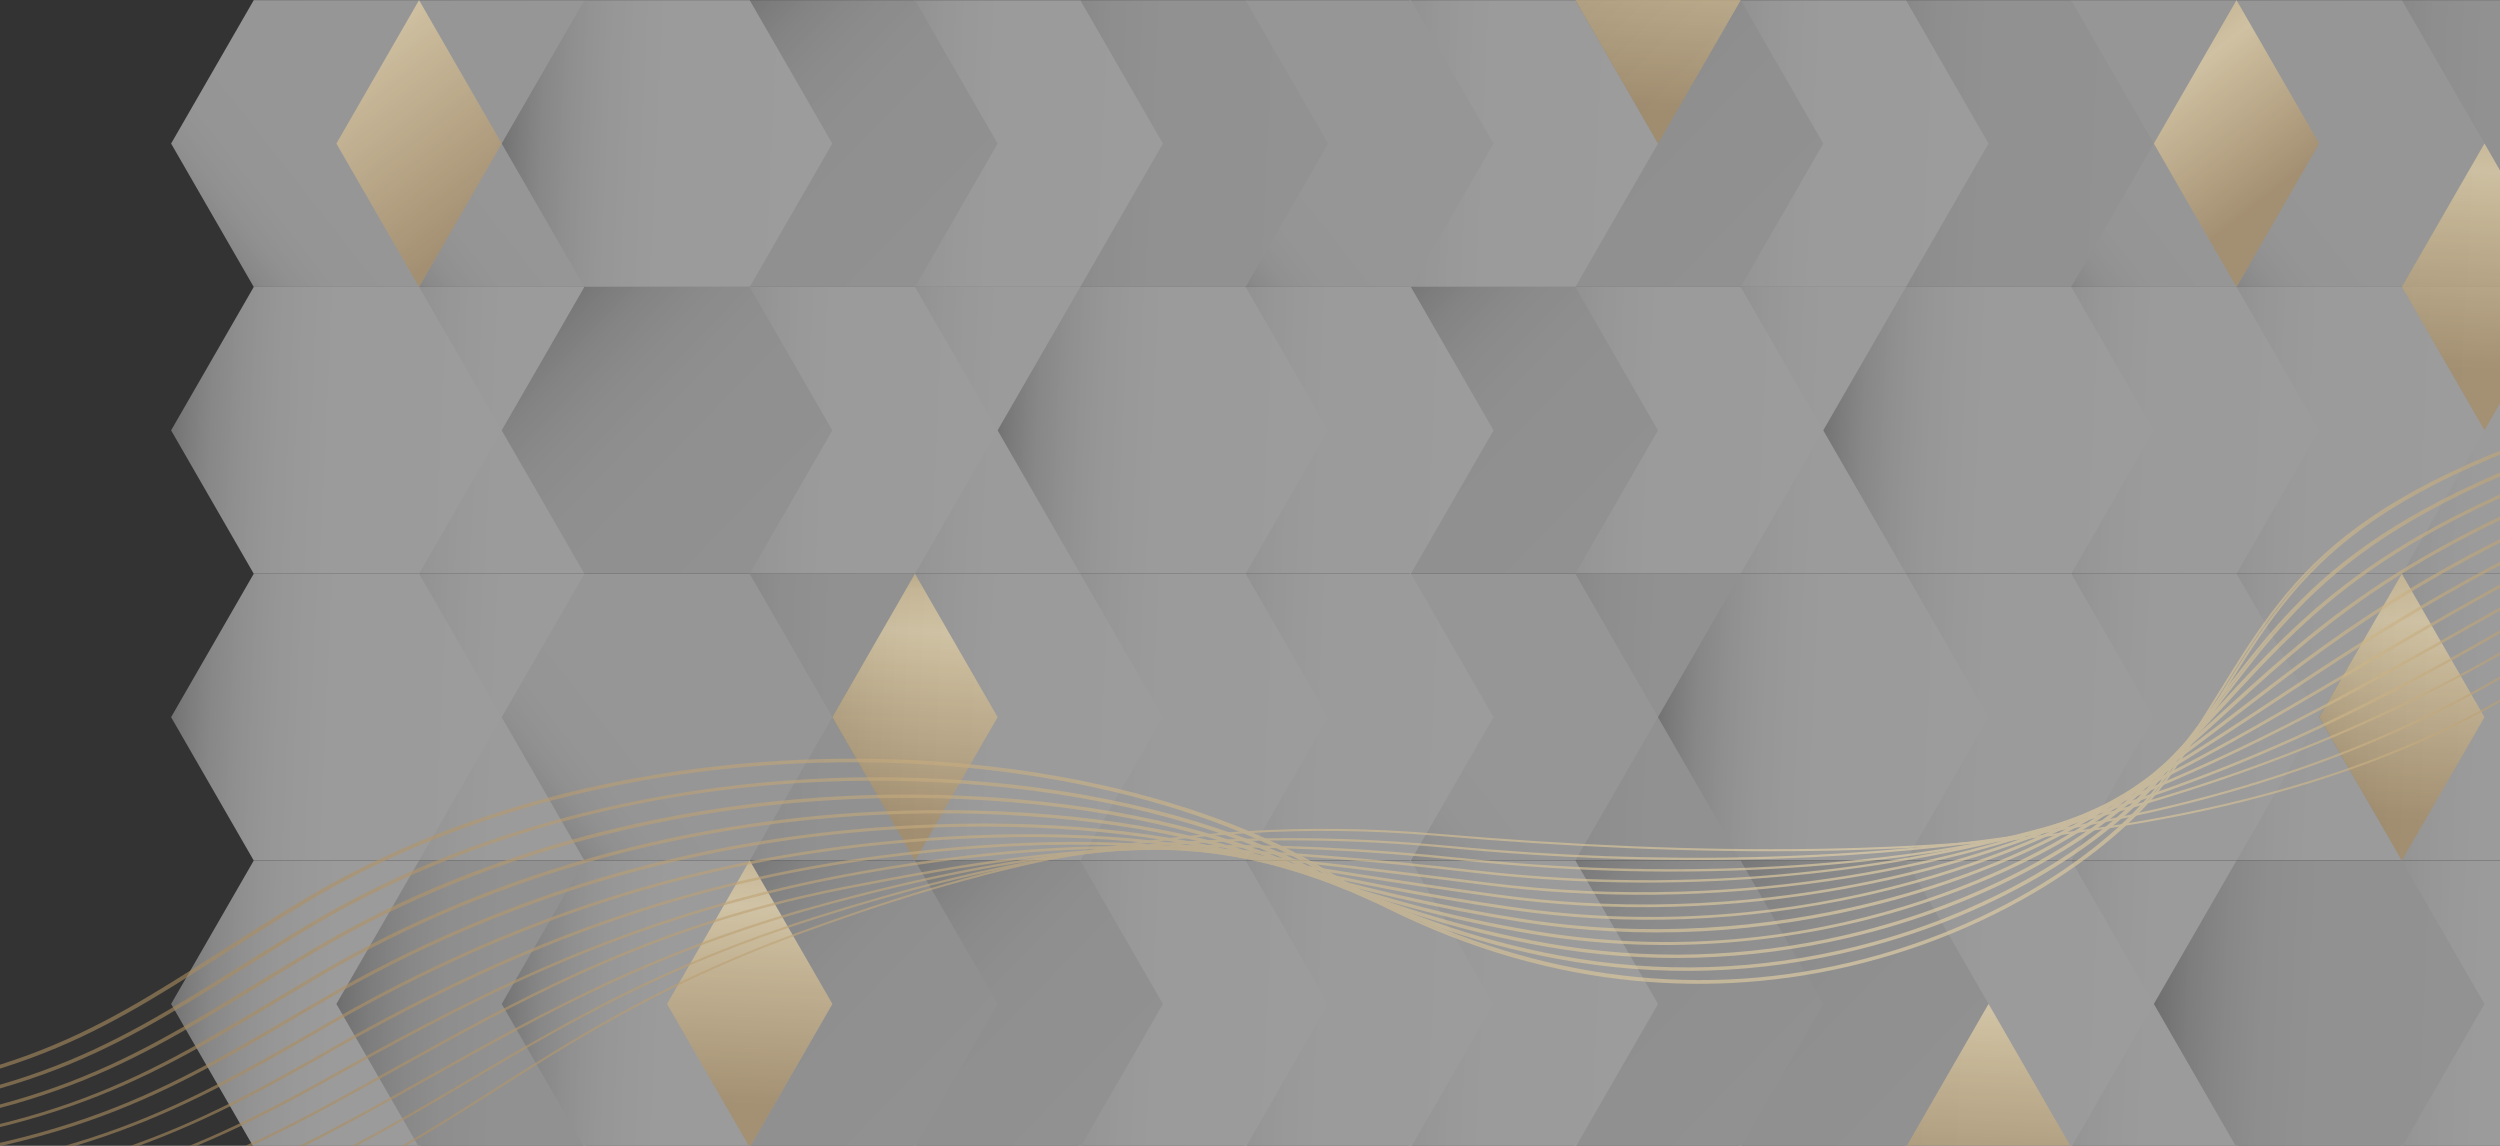 <svg xmlns="http://www.w3.org/2000/svg" xmlns:xlink="http://www.w3.org/1999/xlink" viewBox="0 0 1200 550"><rect x="0" y="0" width="1200" height="550" fill="#333333" stroke="none"/><defs><style>.cls-1{fill:url(#linear-gradient-7);}.cls-1,.cls-2,.cls-3,.cls-4,.cls-5,.cls-6,.cls-7,.cls-8,.cls-9,.cls-10,.cls-11,.cls-12,.cls-13,.cls-14,.cls-15,.cls-16,.cls-17,.cls-18,.cls-19,.cls-20,.cls-21,.cls-22,.cls-23,.cls-24,.cls-25,.cls-26,.cls-27,.cls-28,.cls-29,.cls-30,.cls-31{mix-blend-mode:multiply;}.cls-2{fill:url(#linear-gradient-4);}.cls-3{fill:url(#linear-gradient-2);}.cls-32{fill:url(#linear-gradient-8);}.cls-33{fill:url(#linear-gradient-9);}.cls-34{fill:url(#linear-gradient-3);}.cls-35{fill:url(#linear-gradient-6);}.cls-36{fill:url(#linear-gradient-5);}.cls-37{opacity:.61;}.cls-38{opacity:.55;}.cls-39{opacity:.8;}.cls-4{fill:url(#linear-gradient);}.cls-40{stroke:url(#linear-gradient-79);}.cls-40,.cls-41,.cls-42,.cls-43,.cls-44,.cls-45,.cls-46,.cls-47,.cls-48,.cls-49,.cls-50,.cls-51{fill:none;stroke-miterlimit:10;}.cls-41{stroke:url(#linear-gradient-84);}.cls-42{stroke:url(#linear-gradient-85);}.cls-43{stroke:url(#linear-gradient-80);}.cls-44{stroke:url(#linear-gradient-81);}.cls-45{stroke:url(#linear-gradient-82);}.cls-46{stroke:url(#linear-gradient-83);}.cls-47{stroke:url(#linear-gradient-90);}.cls-48{stroke:url(#linear-gradient-89);}.cls-49{stroke:url(#linear-gradient-88);}.cls-50{stroke:url(#linear-gradient-86);}.cls-51{stroke:url(#linear-gradient-87);}.cls-52{fill:url(#linear-gradient-71);}.cls-52,.cls-53,.cls-54,.cls-55,.cls-56,.cls-57,.cls-58,.cls-59{opacity:.84;}.cls-53{fill:url(#linear-gradient-72);}.cls-54{fill:url(#linear-gradient-73);}.cls-55{fill:url(#linear-gradient-75);}.cls-56{fill:url(#linear-gradient-76);}.cls-57{fill:url(#linear-gradient-74);}.cls-58{fill:url(#linear-gradient-77);}.cls-59{fill:url(#linear-gradient-78);}.cls-60{fill:url(#linear-gradient-58);}.cls-61{fill:url(#linear-gradient-55);}.cls-62{fill:url(#linear-gradient-53);}.cls-63{fill:url(#linear-gradient-51);}.cls-64{fill:url(#linear-gradient-70);}.cls-65{fill:url(#linear-gradient-69);}.cls-66{fill:url(#linear-gradient-63);}.cls-67{fill:url(#linear-gradient-66);}.cls-68{fill:url(#linear-gradient-65);}.cls-69{fill:url(#linear-gradient-60);}.cls-70{fill:url(#linear-gradient-61);}.cls-71{fill:url(#linear-gradient-41);}.cls-72{fill:url(#linear-gradient-40);}.cls-73{fill:url(#linear-gradient-45);}.cls-74{fill:url(#linear-gradient-44);}.cls-75{fill:url(#linear-gradient-49);}.cls-76{fill:url(#linear-gradient-48);}.cls-77{fill:url(#linear-gradient-14);}.cls-78{fill:url(#linear-gradient-20);}.cls-79{fill:url(#linear-gradient-15);}.cls-80{fill:url(#linear-gradient-16);}.cls-81{fill:url(#linear-gradient-17);}.cls-82{fill:url(#linear-gradient-12);}.cls-83{fill:url(#linear-gradient-10);}.cls-84{fill:url(#linear-gradient-27);}.cls-85{fill:url(#linear-gradient-24);}.cls-86{fill:url(#linear-gradient-38);}.cls-87{fill:url(#linear-gradient-34);}.cls-88{fill:url(#linear-gradient-39);}.cls-89{fill:url(#linear-gradient-25);}.cls-90{fill:url(#linear-gradient-28);}.cls-91{fill:url(#linear-gradient-33);}.cls-92{fill:url(#linear-gradient-32);}.cls-93{fill:url(#linear-gradient-31);}.cls-94{isolation:isolate;}.cls-5{fill:url(#linear-gradient-42);}.cls-6{fill:url(#linear-gradient-43);}.cls-7{fill:url(#linear-gradient-46);}.cls-8{fill:url(#linear-gradient-47);}.cls-9{fill:url(#linear-gradient-64);}.cls-10{fill:url(#linear-gradient-67);}.cls-11{fill:url(#linear-gradient-68);}.cls-12{fill:url(#linear-gradient-62);}.cls-13{fill:url(#linear-gradient-52);}.cls-14{fill:url(#linear-gradient-50);}.cls-15{fill:url(#linear-gradient-56);}.cls-16{fill:url(#linear-gradient-54);}.cls-17{fill:url(#linear-gradient-59);}.cls-18{fill:url(#linear-gradient-57);}.cls-19{fill:url(#linear-gradient-19);}.cls-20{fill:url(#linear-gradient-21);}.cls-21{fill:url(#linear-gradient-23);}.cls-22{fill:url(#linear-gradient-22);}.cls-23{fill:url(#linear-gradient-18);}.cls-24{fill:url(#linear-gradient-13);}.cls-25{fill:url(#linear-gradient-11);}.cls-26{fill:url(#linear-gradient-37);}.cls-27{fill:url(#linear-gradient-35);}.cls-28{fill:url(#linear-gradient-36);}.cls-29{fill:url(#linear-gradient-29);}.cls-30{fill:url(#linear-gradient-30);}.cls-31{fill:url(#linear-gradient-26);}</style><linearGradient id="linear-gradient" x1="14066.92" y1="8699.66" x2="14058.11" y2="8892.09" gradientTransform="translate(-8010.92 14406.25) rotate(-90)" gradientUnits="userSpaceOnUse"><stop offset="0" stop-color="#404041"/><stop offset="0" stop-color="#444445"/><stop offset=".05" stop-color="#696969"/><stop offset=".11" stop-color="#89898a"/><stop offset=".16" stop-color="#a4a4a4"/><stop offset=".23" stop-color="#bababa"/><stop offset=".31" stop-color="#cbcbcb"/><stop offset=".4" stop-color="#d7d7d7"/><stop offset=".54" stop-color="#dedede"/><stop offset=".91" stop-color="#e0e0e0"/></linearGradient><linearGradient id="linear-gradient-2" x1="13929.26" y1="8937.7" x2="13920.45" y2="9130.12" gradientTransform="translate(-8010.92 14406.25) rotate(-90)" gradientUnits="userSpaceOnUse"><stop offset="0" stop-color="#404041"/><stop offset=".02" stop-color="#565657"/><stop offset=".07" stop-color="#7b7b7b"/><stop offset=".12" stop-color="#9b9b9b"/><stop offset=".18" stop-color="#b6b6b6"/><stop offset=".24" stop-color="#ccc"/><stop offset=".32" stop-color="#ddd"/><stop offset=".41" stop-color="#e9e9e9"/><stop offset=".54" stop-color="#f0f0f0"/><stop offset=".91" stop-color="#f2f2f2"/></linearGradient><linearGradient id="linear-gradient-3" y1="8858.36" y2="9050.78" xlink:href="#linear-gradient-2"/><linearGradient id="linear-gradient-4" y1="9096.39" y2="9288.81" xlink:href="#linear-gradient-2"/><linearGradient id="linear-gradient-5" x1="14066.92" y1="9017.05" x2="14058.11" y2="9209.47" xlink:href="#linear-gradient-2"/><linearGradient id="linear-gradient-6" x1="14066.92" x2="14058.11" xlink:href="#linear-gradient-2"/><linearGradient id="linear-gradient-7" x1="14066.92" y1="8858.36" x2="14058.11" y2="9050.78" xlink:href="#linear-gradient-2"/><linearGradient id="linear-gradient-8" x1="14066.92" y1="9096.39" x2="14058.11" y2="9288.81" xlink:href="#linear-gradient-2"/><linearGradient id="linear-gradient-9" x1="14066.92" y1="8779.01" x2="14058.11" y2="8971.43" xlink:href="#linear-gradient-2"/><linearGradient id="linear-gradient-10" x1="13929.26" y1="9017.05" x2="13920.45" y2="9209.47" xlink:href="#linear-gradient"/><linearGradient id="linear-gradient-11" x1="14013.45" y1="8794.66" x2="13868.89" y2="8943.01" gradientTransform="translate(-8010.92 14406.25) rotate(-90)" gradientUnits="userSpaceOnUse"><stop offset="0" stop-color="#404041"/><stop offset=".05" stop-color="#5e5e5f"/><stop offset=".11" stop-color="#808081"/><stop offset=".19" stop-color="#9d9d9e"/><stop offset=".27" stop-color="#b5b5b6"/><stop offset=".36" stop-color="#c7c7c8"/><stop offset=".47" stop-color="#d4d4d5"/><stop offset=".61" stop-color="#dbdbdc"/><stop offset=".92" stop-color="#dededf"/></linearGradient><linearGradient id="linear-gradient-12" x1="14013.45" y1="8715.32" x2="13868.89" y2="8863.66" xlink:href="#linear-gradient-11"/><linearGradient id="linear-gradient-13" x1="13996.59" y1="8644.21" x2="14062.73" y2="8728.3" gradientTransform="translate(-8010.92 14406.25) rotate(-90)" gradientUnits="userSpaceOnUse"><stop offset="0" stop-color="#404041"/><stop offset="0" stop-color="#444445"/><stop offset=".06" stop-color="#6b6a6b"/><stop offset=".12" stop-color="#8d8c8d"/><stop offset=".19" stop-color="#a9a9a9"/><stop offset=".26" stop-color="#c1c0c0"/><stop offset=".35" stop-color="#d3d2d2"/><stop offset=".45" stop-color="#dfdede"/><stop offset=".59" stop-color="#e6e5e5"/><stop offset=".9" stop-color="#e9e8e8"/></linearGradient><linearGradient id="linear-gradient-14" x1="13929.26" y1="8620.34" x2="13920.45" y2="8812.76" xlink:href="#linear-gradient-2"/><linearGradient id="linear-gradient-15" x1="14342.24" y1="9096.39" x2="14333.44" y2="9288.81" xlink:href="#linear-gradient"/><linearGradient id="linear-gradient-16" x1="14204.58" y1="9096.39" x2="14195.78" y2="9288.81" xlink:href="#linear-gradient-2"/><linearGradient id="linear-gradient-17" x1="14204.58" y1="9017.05" x2="14195.78" y2="9209.47" xlink:href="#linear-gradient-2"/><linearGradient id="linear-gradient-18" x1="14204.58" x2="14195.78" xlink:href="#linear-gradient-2"/><linearGradient id="linear-gradient-19" x1="14479.9" x2="14471.1" xlink:href="#linear-gradient-2"/><linearGradient id="linear-gradient-20" x1="14479.9" y1="8858.36" x2="14471.1" y2="9050.78" xlink:href="#linear-gradient-2"/><linearGradient id="linear-gradient-21" x1="14271.92" y1="9040.94" x2="14338.05" y2="9125.03" xlink:href="#linear-gradient-13"/><linearGradient id="linear-gradient-22" x1="14204.58" y1="8779.01" x2="14195.78" y2="8971.43" xlink:href="#linear-gradient-2"/><linearGradient id="linear-gradient-23" x1="14479.9" y1="9096.39" x2="14471.1" y2="9288.81" xlink:href="#linear-gradient-2"/><linearGradient id="linear-gradient-24" x1="14204.58" y1="8858.36" x2="14195.78" y2="9050.78" xlink:href="#linear-gradient-2"/><linearGradient id="linear-gradient-25" x1="14271.92" y1="8961.6" x2="14338.05" y2="9045.68" xlink:href="#linear-gradient-13"/><linearGradient id="linear-gradient-26" x1="14342.24" y1="8858.36" x2="14333.44" y2="9050.78" xlink:href="#linear-gradient"/><linearGradient id="linear-gradient-27" x1="14342.24" y1="8779.01" x2="14333.44" y2="8971.43" xlink:href="#linear-gradient-2"/><linearGradient id="linear-gradient-28" x1="14479.9" y1="9017.05" x2="14471.1" y2="9209.47" xlink:href="#linear-gradient"/><linearGradient id="linear-gradient-29" x1="14564.1" x2="14419.53" y2="8943.01" xlink:href="#linear-gradient-11"/><linearGradient id="linear-gradient-30" x1="13929.26" y1="8065.32" x2="13920.45" y2="8257.74" xlink:href="#linear-gradient-2"/><linearGradient id="linear-gradient-31" x1="14066.92" y1="8144.66" x2="14058.11" y2="8337.08" xlink:href="#linear-gradient-2"/><linearGradient id="linear-gradient-32" x1="14066.92" y1="8065.32" x2="14058.11" y2="8257.74" xlink:href="#linear-gradient-2"/><linearGradient id="linear-gradient-33" x1="13929.26" y1="8144.66" x2="13920.45" y2="8337.08" xlink:href="#linear-gradient"/><linearGradient id="linear-gradient-34" x1="14204.58" y1="8144.66" x2="14195.78" y2="8337.08" xlink:href="#linear-gradient-2"/><linearGradient id="linear-gradient-35" x1="14204.58" y1="8065.32" x2="14195.78" y2="8257.74" xlink:href="#linear-gradient-2"/><linearGradient id="linear-gradient-36" x1="14479.9" y1="8065.32" x2="14471.1" y2="8257.74" xlink:href="#linear-gradient-2"/><linearGradient id="linear-gradient-37" x1="14271.92" y1="8168.56" x2="14338.05" y2="8252.64" xlink:href="#linear-gradient-13"/><linearGradient id="linear-gradient-38" x1="14271.92" y1="8089.21" x2="14338.05" y2="8173.3" xlink:href="#linear-gradient-13"/><linearGradient id="linear-gradient-39" x1="14479.9" y1="8144.66" x2="14471.1" y2="8337.08" xlink:href="#linear-gradient"/><linearGradient id="linear-gradient-40" x1="14564.1" y1="8715.32" x2="14419.53" y2="8863.66" xlink:href="#linear-gradient-11"/><linearGradient id="linear-gradient-41" x1="14426.44" y1="8715.32" x2="14281.87" y2="8863.66" xlink:href="#linear-gradient-11"/><linearGradient id="linear-gradient-42" x1="14204.58" y1="8699.66" x2="14195.78" y2="8892.09" xlink:href="#linear-gradient-2"/><linearGradient id="linear-gradient-43" x1="14342.24" y1="8620.32" x2="14333.44" y2="8812.74" xlink:href="#linear-gradient-2"/><linearGradient id="linear-gradient-44" x1="14479.9" y1="8620.32" x2="14471.1" y2="8812.74" xlink:href="#linear-gradient-2"/><linearGradient id="linear-gradient-45" x1="14288.77" y1="8635.97" x2="14144.21" y2="8784.32" xlink:href="#linear-gradient-11"/><linearGradient id="linear-gradient-46" x1="14066.92" y1="8303.36" x2="14058.11" y2="8495.78" xlink:href="#linear-gradient"/><linearGradient id="linear-gradient-47" x1="13929.26" y1="8541.39" x2="13920.45" y2="8733.81" xlink:href="#linear-gradient-2"/><linearGradient id="linear-gradient-48" x1="13929.26" y1="8462.05" x2="13920.45" y2="8654.47" xlink:href="#linear-gradient-2"/><linearGradient id="linear-gradient-49" x1="14066.92" y1="8541.39" x2="14058.11" y2="8733.81" xlink:href="#linear-gradient-2"/><linearGradient id="linear-gradient-50" x1="14066.92" y1="8462.05" x2="14058.11" y2="8654.47" xlink:href="#linear-gradient-2"/><linearGradient id="linear-gradient-51" x1="14066.92" y1="8382.7" x2="14058.11" y2="8575.12" xlink:href="#linear-gradient-2"/><linearGradient id="linear-gradient-52" y1="8398.36" y2="8546.7" xlink:href="#linear-gradient-11"/><linearGradient id="linear-gradient-53" x1="14013.45" y1="8319.01" x2="13868.89" y2="8467.35" xlink:href="#linear-gradient-11"/><linearGradient id="linear-gradient-54" x1="13996.59" y1="8247.91" x2="14062.73" y2="8331.99" xlink:href="#linear-gradient-13"/><linearGradient id="linear-gradient-55" x1="13929.26" y1="8224.03" x2="13920.45" y2="8416.45" xlink:href="#linear-gradient-2"/><linearGradient id="linear-gradient-56" x1="14204.58" y1="8541.39" x2="14195.78" y2="8733.81" xlink:href="#linear-gradient-2"/><linearGradient id="linear-gradient-57" x1="14479.9" y1="8541.39" x2="14471.1" y2="8733.81" xlink:href="#linear-gradient-2"/><linearGradient id="linear-gradient-58" x1="14479.9" y1="8462.05" x2="14471.1" y2="8654.47" xlink:href="#linear-gradient-2"/><linearGradient id="linear-gradient-59" x1="14204.58" y1="8382.7" x2="14195.78" y2="8575.12" xlink:href="#linear-gradient-2"/><linearGradient id="linear-gradient-60" x1="14204.58" y1="8462.05" x2="14195.78" y2="8654.47" xlink:href="#linear-gradient-2"/><linearGradient id="linear-gradient-61" x1="14271.92" y1="8565.29" x2="14338.05" y2="8649.37" xlink:href="#linear-gradient-13"/><linearGradient id="linear-gradient-62" x1="14342.24" y1="8462.05" x2="14333.44" y2="8654.47" xlink:href="#linear-gradient"/><linearGradient id="linear-gradient-63" x1="14342.24" y1="8382.7" x2="14333.44" y2="8575.12" xlink:href="#linear-gradient-2"/><linearGradient id="linear-gradient-64" x1="14564.1" y1="8398.36" x2="14419.53" y2="8546.7" xlink:href="#linear-gradient-11"/><linearGradient id="linear-gradient-65" x1="14564.1" y1="8319.01" x2="14419.53" y2="8467.35" xlink:href="#linear-gradient-11"/><linearGradient id="linear-gradient-66" x1="14426.44" y1="8319.01" x2="14281.87" y2="8467.35" xlink:href="#linear-gradient-11"/><linearGradient id="linear-gradient-67" x1="14204.58" y1="8303.36" x2="14195.78" y2="8495.78" xlink:href="#linear-gradient-2"/><linearGradient id="linear-gradient-68" x1="14342.24" y1="8224.01" x2="14333.44" y2="8416.43" xlink:href="#linear-gradient-2"/><linearGradient id="linear-gradient-69" x1="14479.9" y1="8224.01" x2="14471.1" y2="8416.43" xlink:href="#linear-gradient-2"/><linearGradient id="linear-gradient-70" x1="14288.77" y1="8239.66" x2="14144.21" y2="8388.01" xlink:href="#linear-gradient-11"/><linearGradient id="linear-gradient-71" x1="2988.99" y1="18978.48" x2="2981.36" y2="19145.41" gradientTransform="translate(3345.49 19533.74) rotate(-180)" gradientUnits="userSpaceOnUse"><stop offset="0" stop-color="#a88b5f"/><stop offset=".15" stop-color="#a88b5f"/><stop offset=".37" stop-color="#c2a87b"/><stop offset=".61" stop-color="#ddc798"/><stop offset=".72" stop-color="#ead6a9"/><stop offset=".84" stop-color="#ddc798"/><stop offset="1" stop-color="#a88b5f"/></linearGradient><linearGradient id="linear-gradient-72" x1="2393.45" y1="18928.77" x2="2385.81" y2="19095.69" xlink:href="#linear-gradient-71"/><linearGradient id="linear-gradient-73" x1="2553.19" y1="19455.76" x2="2545.55" y2="19622.68" xlink:href="#linear-gradient-71"/><linearGradient id="linear-gradient-74" x1="2196" y1="19115.43" x2="2188.36" y2="19282.35" xlink:href="#linear-gradient-71"/><linearGradient id="linear-gradient-75" x1="2155.88" y1="19331.44" x2="2148.25" y2="19498.36" xlink:href="#linear-gradient-71"/><linearGradient id="linear-gradient-76" x1="2241.65" y1="19426.31" x2="2319.05" y2="19524.71" xlink:href="#linear-gradient-71"/><linearGradient id="linear-gradient-77" x1="3096.34" y1="19403.8" x2="3210" y2="19548.31" xlink:href="#linear-gradient-71"/><linearGradient id="linear-gradient-78" x1="2909.92" y1="19110.31" x2="2902.29" y2="19277.24" xlink:href="#linear-gradient-71"/><linearGradient id="linear-gradient-79" x1="-76.51" y1="450.44" x2="1272.06" y2="450.44" gradientTransform="matrix(1, 0, 0, 1, 0, 0)" xlink:href="#linear-gradient-71"/><linearGradient id="linear-gradient-80" x1="-81.61" y1="442.1" x2="1275.33" y2="442.1" gradientTransform="matrix(1, 0, 0, 1, 0, 0)" xlink:href="#linear-gradient-71"/><linearGradient id="linear-gradient-81" x1="-86.13" y1="433.82" x2="1277.87" y2="433.82" gradientTransform="matrix(1, 0, 0, 1, 0, 0)" xlink:href="#linear-gradient-71"/><linearGradient id="linear-gradient-82" x1="-90.65" y1="425.54" x2="1280.39" y2="425.54" gradientTransform="matrix(1, 0, 0, 1, 0, 0)" xlink:href="#linear-gradient-71"/><linearGradient id="linear-gradient-83" x1="-95.17" y1="417.26" x2="1282.88" y2="417.26" gradientTransform="matrix(1, 0, 0, 1, 0, 0)" xlink:href="#linear-gradient-71"/><linearGradient id="linear-gradient-84" x1="-99.69" y1="408.98" x2="1285.34" y2="408.98" gradientTransform="matrix(1, 0, 0, 1, 0, 0)" xlink:href="#linear-gradient-71"/><linearGradient id="linear-gradient-85" x1="-104.21" y1="400.7" x2="1287.78" y2="400.7" gradientTransform="matrix(1, 0, 0, 1, 0, 0)" xlink:href="#linear-gradient-71"/><linearGradient id="linear-gradient-86" x1="-108.73" y1="392.42" x2="1290.21" y2="392.42" gradientTransform="matrix(1, 0, 0, 1, 0, 0)" xlink:href="#linear-gradient-71"/><linearGradient id="linear-gradient-87" x1="-113.25" y1="384.13" x2="1292.63" y2="384.13" gradientTransform="matrix(1, 0, 0, 1, 0, 0)" xlink:href="#linear-gradient-71"/><linearGradient id="linear-gradient-88" x1="-117.77" y1="375.85" x2="1295.04" y2="375.85" gradientTransform="matrix(1, 0, 0, 1, 0, 0)" xlink:href="#linear-gradient-71"/><linearGradient id="linear-gradient-89" x1="-122.29" y1="367.56" x2="1297.45" y2="367.56" gradientTransform="matrix(1, 0, 0, 1, 0, 0)" xlink:href="#linear-gradient-71"/><linearGradient id="linear-gradient-90" x1="-126.81" y1="359.28" x2="1299.86" y2="359.28" gradientTransform="matrix(1, 0, 0, 1, 0, 0)" xlink:href="#linear-gradient-71"/></defs><g class="cls-94"><g id="_層_1"><g class="cls-38"><polygon class="cls-4" points="835.5 275.4 756.15 275.4 716.48 344.24 756.15 413.07 835.5 413.07 875.17 344.24 835.5 275.4"/><polygon class="cls-3" points="1073.53 413.07 994.19 413.07 954.51 481.9 994.19 550.73 1073.53 550.73 1113.21 481.9 1073.53 413.07"/><polygon class="cls-34" points="994.19 413.07 914.84 413.07 875.17 481.9 914.84 550.73 994.19 550.73 1033.86 481.9 994.19 413.07"/><polygon class="cls-2" points="1232.22 413.07 1152.88 413.07 1113.21 481.9 1152.88 550.73 1232.22 550.73 1271.9 481.9 1232.22 413.07"/><polygon class="cls-36" points="1152.88 275.4 1073.53 275.4 1033.86 344.24 1073.53 413.07 1152.88 413.07 1192.55 344.24 1152.88 275.4"/><polygon class="cls-35" points="1073.53 275.4 994.19 275.4 954.51 344.24 994.19 413.07 1073.53 413.07 1113.21 344.24 1073.53 275.4"/><polygon class="cls-1" points="994.19 275.4 914.84 275.4 875.17 344.24 914.84 413.07 994.19 413.07 1033.86 344.24 994.19 275.4"/><polygon class="cls-32" points="1232.22 275.4 1152.88 275.4 1113.21 344.24 1152.88 413.07 1232.22 413.07 1271.9 344.24 1232.22 275.4"/><polygon class="cls-33" points="914.84 275.4 835.5 275.4 795.82 344.24 835.5 413.07 914.84 413.07 954.51 344.24 914.84 275.4"/><polygon class="cls-83" points="1152.88 413.07 1073.53 413.07 1033.86 481.9 1073.53 550.73 1152.88 550.73 1192.55 481.9 1152.88 413.07"/><polygon class="cls-25" points="914.84 413.07 835.5 413.07 795.82 481.9 835.5 550.73 914.84 550.73 954.51 481.9 914.84 413.07"/><polygon class="cls-82" points="835.5 413.07 756.15 413.07 716.48 481.9 756.15 550.73 835.5 550.73 875.17 481.9 835.5 413.07"/><polygon class="cls-24" points="756.15 275.4 676.8 275.4 637.13 344.24 676.8 413.07 756.15 413.07 795.82 344.24 756.15 275.4"/><polygon class="cls-77" points="756.17 413.07 676.82 413.07 637.15 481.9 676.82 550.73 756.17 550.73 795.84 481.9 756.17 413.07"/><polygon class="cls-79" points="1232.22 .08 1152.88 .08 1113.21 68.91 1152.88 137.74 1232.22 137.74 1271.9 68.91 1232.22 .08"/><polygon class="cls-80" points="1232.22 137.74 1152.88 137.74 1113.21 206.57 1152.88 275.4 1232.22 275.4 1271.9 206.57 1232.22 137.74"/><polygon class="cls-81" points="1152.88 137.74 1073.53 137.74 1033.86 206.57 1073.53 275.4 1152.88 275.4 1192.55 206.57 1152.88 137.74"/><polygon class="cls-23" points="1073.53 137.74 994.19 137.74 954.51 206.57 994.19 275.4 1073.53 275.4 1113.21 206.57 1073.53 137.74"/><polygon class="cls-19" points="1073.53 -137.58 994.19 -137.58 954.51 -68.75 994.19 .08 1073.53 .08 1113.21 -68.75 1073.53 -137.58"/><polygon class="cls-78" points="994.19 -137.58 914.84 -137.58 875.17 -68.75 914.84 .08 994.19 .08 1033.86 -68.75 994.19 -137.58"/><polygon class="cls-20" points="1152.88 .08 1073.53 .08 1033.86 68.91 1073.53 137.74 1152.88 137.74 1192.55 68.91 1152.88 .08"/><polygon class="cls-22" points="914.84 137.74 835.5 137.74 795.82 206.57 835.5 275.4 914.84 275.4 954.51 206.57 914.84 137.74"/><polygon class="cls-21" points="1232.22 -137.58 1152.88 -137.58 1113.21 -68.75 1152.88 .08 1232.22 .08 1271.9 -68.75 1232.22 -137.58"/><polygon class="cls-85" points="994.19 137.74 914.84 137.74 875.17 206.57 914.84 275.4 994.19 275.4 1033.86 206.57 994.19 137.74"/><polygon class="cls-89" points="1073.53 .08 994.19 .08 954.51 68.91 994.19 137.74 1073.53 137.74 1113.21 68.91 1073.53 .08"/><polygon class="cls-31" points="994.19 .08 914.84 .08 875.17 68.91 914.84 137.74 994.19 137.74 1033.86 68.91 994.19 .08"/><polygon class="cls-84" points="914.84 .08 835.5 .08 795.82 68.91 835.5 137.74 914.84 137.74 954.51 68.91 914.84 .08"/><polygon class="cls-90" points="1152.88 -137.58 1073.53 -137.58 1033.86 -68.75 1073.53 .08 1152.88 .08 1192.55 -68.75 1152.88 -137.58"/><polygon class="cls-29" points="914.84 -137.58 835.5 -137.58 795.82 -68.75 835.5 .08 914.84 .08 954.51 -68.75 914.84 -137.58"/><polygon class="cls-30" points="201.15 413.07 121.8 413.07 82.13 481.9 121.8 550.73 201.15 550.73 240.82 481.9 201.15 413.07"/><polygon class="cls-93" points="280.49 275.4 201.15 275.4 161.47 344.24 201.15 413.07 280.49 413.07 320.17 344.24 280.49 275.4"/><polygon class="cls-92" points="201.15 275.4 121.8 275.4 82.13 344.24 121.8 413.07 201.15 413.07 240.82 344.24 201.15 275.4"/><polygon class="cls-91" points="280.49 413.07 201.15 413.07 161.47 481.9 201.15 550.73 280.49 550.73 320.17 481.9 280.49 413.07"/><polygon class="cls-87" points="280.49 137.74 201.15 137.74 161.47 206.57 201.15 275.4 280.49 275.4 320.17 206.57 280.49 137.74"/><polygon class="cls-27" points="201.15 137.74 121.8 137.74 82.13 206.57 121.8 275.4 201.15 275.4 240.82 206.57 201.15 137.74"/><polygon class="cls-28" points="201.15 -137.58 121.8 -137.58 82.13 -68.75 121.8 .08 201.15 .08 240.82 -68.75 201.15 -137.58"/><polygon class="cls-26" points="280.49 .08 201.15 .08 161.47 68.91 201.15 137.74 280.49 137.74 320.17 68.91 280.49 .08"/><polygon class="cls-86" points="201.15 .08 121.8 .08 82.13 68.91 121.8 137.74 201.15 137.74 240.82 68.91 201.15 .08"/><polygon class="cls-88" points="280.49 -137.58 201.15 -137.58 161.47 -68.75 201.15 .08 280.49 .08 320.17 -68.75 280.49 -137.58"/><polygon class="cls-72" points="835.5 -137.58 756.15 -137.58 716.48 -68.75 756.15 .08 835.5 .08 875.17 -68.75 835.5 -137.58"/><polygon class="cls-71" points="835.5 .08 756.15 .08 716.48 68.91 756.15 137.74 835.5 137.74 875.17 68.91 835.5 .08"/><polygon class="cls-5" points="835.5 137.74 756.15 137.74 716.48 206.57 756.15 275.4 835.5 275.4 875.17 206.57 835.5 137.74"/><polygon class="cls-6" points="756.15 .08 676.8 .08 637.13 68.91 676.8 137.74 756.15 137.74 795.82 68.91 756.15 .08"/><polygon class="cls-74" points="756.15 -137.58 676.8 -137.58 637.13 -68.75 676.8 .08 756.15 .08 795.82 -68.75 756.15 -137.58"/><polygon class="cls-73" points="756.15 137.74 676.8 137.74 637.13 206.57 676.8 275.4 756.15 275.4 795.82 206.57 756.15 137.74"/><polygon class="cls-7" points="439.19 275.4 359.84 275.4 320.17 344.24 359.84 413.07 439.19 413.07 478.86 344.24 439.19 275.4"/><polygon class="cls-8" points="677.22 413.07 597.88 413.07 558.21 481.9 597.88 550.73 677.22 550.73 716.9 481.9 677.22 413.07"/><polygon class="cls-76" points="597.88 413.07 518.53 413.07 478.86 481.9 518.53 550.73 597.88 550.73 637.55 481.9 597.88 413.07"/><polygon class="cls-75" points="677.22 275.4 597.88 275.4 558.21 344.24 597.88 413.07 677.22 413.07 716.9 344.24 677.22 275.4"/><polygon class="cls-14" points="597.88 275.4 518.53 275.4 478.86 344.24 518.53 413.07 597.88 413.07 637.55 344.24 597.88 275.4"/><polygon class="cls-63" points="518.53 275.4 439.19 275.4 399.51 344.24 439.19 413.07 518.53 413.07 558.21 344.24 518.53 275.4"/><polygon class="cls-13" points="518.53 413.07 439.19 413.07 399.51 481.9 439.19 550.73 518.53 550.73 558.21 481.9 518.53 413.07"/><polygon class="cls-62" points="439.19 413.07 359.84 413.07 320.17 481.9 359.84 550.73 439.19 550.73 478.86 481.9 439.19 413.07"/><polygon class="cls-16" points="359.84 275.4 280.5 275.4 240.82 344.24 280.5 413.07 359.84 413.07 399.51 344.24 359.84 275.4"/><polygon class="cls-61" points="359.86 413.07 280.51 413.07 240.84 481.9 280.51 550.73 359.86 550.73 399.53 481.9 359.86 413.07"/><polygon class="cls-15" points="677.22 137.74 597.88 137.74 558.21 206.57 597.88 275.4 677.22 275.4 716.9 206.57 677.22 137.74"/><polygon class="cls-18" points="677.22 -137.58 597.88 -137.58 558.21 -68.75 597.88 .08 677.22 .08 716.9 -68.75 677.22 -137.58"/><polygon class="cls-60" points="597.88 -137.58 518.53 -137.58 478.86 -68.75 518.53 .08 597.88 .08 637.55 -68.75 597.88 -137.58"/><polygon class="cls-17" points="518.53 137.74 439.19 137.74 399.51 206.57 439.19 275.4 518.53 275.4 558.21 206.57 518.53 137.74"/><polygon class="cls-69" points="597.88 137.74 518.53 137.74 478.86 206.57 518.53 275.4 597.88 275.4 637.55 206.57 597.88 137.74"/><polygon class="cls-70" points="677.22 .08 597.88 .08 558.21 68.91 597.88 137.74 677.22 137.74 716.9 68.91 677.22 .08"/><polygon class="cls-12" points="597.88 .08 518.53 .08 478.86 68.91 518.53 137.74 597.88 137.74 637.55 68.91 597.88 .08"/><polygon class="cls-66" points="518.53 .08 439.19 .08 399.51 68.91 439.19 137.74 518.53 137.74 558.21 68.91 518.53 .08"/><polygon class="cls-9" points="518.53 -137.58 439.19 -137.58 399.51 -68.75 439.19 .08 518.53 .08 558.21 -68.75 518.53 -137.58"/><polygon class="cls-68" points="439.19 -137.58 359.84 -137.58 320.17 -68.75 359.84 .08 439.19 .08 478.86 -68.75 439.19 -137.58"/><polygon class="cls-67" points="439.19 .08 359.84 .08 320.17 68.91 359.84 137.74 439.19 137.74 478.86 68.91 439.19 .08"/><polygon class="cls-10" points="439.19 137.74 359.84 137.74 320.17 206.57 359.84 275.4 439.19 275.4 478.86 206.57 439.19 137.74"/><polygon class="cls-11" points="359.84 .08 280.5 .08 240.82 68.91 280.5 137.74 359.84 137.74 399.51 68.91 359.84 .08"/><polygon class="cls-65" points="359.84 -137.58 280.5 -137.58 240.82 -68.75 280.5 .08 359.84 .08 399.51 -68.75 359.84 -137.58"/><polygon class="cls-64" points="359.84 137.74 280.5 137.74 240.82 206.57 280.5 275.4 359.84 275.4 399.51 206.57 359.84 137.74"/></g><g class="cls-39"><polygon class="cls-52" points="359.84 550.73 359.86 550.73 399.53 481.9 359.86 413.07 359.84 413.07 320.17 481.9 359.84 550.73"/><polygon class="cls-53" points="954.51 619.56 954.53 619.56 994.2 550.73 954.53 481.9 954.51 481.9 914.84 550.73 954.51 619.56"/><polygon class="cls-54" points="795.85 68.93 795.87 68.93 835.54 .1 795.87 -68.73 795.85 -68.73 756.18 .1 795.85 68.93"/><polygon class="cls-57" points="1152.88 413.07 1192.55 344.24 1152.88 275.4 1113.21 344.24 1152.88 413.07"/><polygon class="cls-55" points="1192.56 206.53 1232.23 137.7 1192.56 68.87 1152.89 137.7 1192.56 206.53"/><polygon class="cls-56" points="1073.53 137.74 1113.21 68.91 1073.53 .08 1033.86 68.91 1073.53 137.74"/><polygon class="cls-58" points="201.15 137.74 240.82 68.91 201.15 .08 161.47 68.91 201.15 137.74"/><polygon class="cls-59" points="439.19 413.07 478.86 344.24 439.19 275.4 399.51 344.24 439.19 413.07"/></g><g class="cls-37"><path class="cls-40" d="M-76.48,617.89c281.08-15.79,275.66-102.49,460.53-170.15,77.77-28.47,177.47-57.98,305.58-47.07,255.69,21.79,461.22-.47,582.09-117.81"/><path class="cls-43" d="M465.76,419.88c-22.88,5.28-46.63,11.87-74.18,20.56-73.3,23.15-120.36,50.95-165.88,77.84-17.43,10.3-35.46,20.95-54.45,30.98-32.95,17.46-67.99,32.13-114.99,42.97-36.83,8.49-80.99,14.63-137.27,17.92v.07c31.85-1.86,60.05-4.62,86.19-8.44,24.47-3.57,46.44-7.96,67.15-13.43,18.84-4.97,36.36-10.77,53.57-17.73,14.74-5.96,29.6-12.93,45.44-21.32,19-10.03,37.02-20.68,54.46-30.98,45.5-26.88,92.56-54.68,165.84-77.82,44.22-13.97,103.63-30.63,171.23-35.58,43.36-3.18,87.96-2.62,132.56,1.65,52.47,5.02,104.63,6.77,155.02,5.18,46.82-1.48,91.94-5.81,134.1-12.88,17.26-2.89,33.86-6.18,49.86-9.87,39.04-9,74.55-20.44,107.62-34.61,47.46-20.33,90.7-46.63,132.18-80.4l-.11-.03c-69.76,56.78-145.12,93.16-239.61,114.95-16.08,3.71-32.71,6.99-49.97,9.89-87.87,14.73-187.82,17.39-289.06,7.7-23.01-2.2-46.17-3.44-68.84-3.66-21.29-.21-42.74,.47-63.76,2.01-29.74,2.18-59.59,6.66-91.24,13.69-1.95,.43-3.91,.88-5.88,1.33Z"/><path class="cls-44" d="M435.85,423.98c-11.63,2.68-23.77,5.72-36.71,9.18-38,10.17-71.92,22.38-106.72,38.42-30.72,14.16-57.31,29.06-85.45,44.84-12.4,6.95-25.22,14.14-38.32,21.19-65.16,35.24-127.63,57.14-254.16,64.82l-.02,.14c32.43-1.97,60.91-4.87,87.05-8.88,24.43-3.75,46.32-8.39,66.92-14.18,18.55-5.22,36.06-11.39,53.53-18.87,14.59-6.25,29.49-13.54,46.87-22.94,13.1-7.05,25.93-14.24,38.33-21.19,55.89-31.32,108.67-60.91,192.07-83.23,44.69-11.96,104.52-25.82,171.05-26.9,42.26-.68,86.32,1.37,130.95,6.1,53.57,5.69,106.9,6.88,158.5,3.55,23.8-1.54,47.17-4.05,69.45-7.47,21.37-3.28,41.88-7.41,60.96-12.28,56.54-14.43,103.85-30.72,148.9-51.28,45.64-20.83,89.39-46.2,137.68-79.86l-.21-.06c-94.44,65.82-174.76,102.58-286.46,131.08-4.32,1.1-8.7,2.17-13.11,3.19-81.04,18.69-178.27,23.32-275.6,12.99-44.66-4.74-88.74-6.79-131.02-6.11-28.83,.47-58.19,3.32-89.75,8.71-14.48,2.47-29.15,5.43-44.73,9.02Z"/><path class="cls-45" d="M386.27,430.21c-81.57,18.81-137.64,49.95-196.75,82.77-7.65,4.25-15.56,8.64-23.48,12.98-61.15,33.68-118.83,60.13-256.07,68.74l-.03,.2c63.4-3.98,112.52-11.69,154.59-24.26,37.9-11.33,68.11-26.01,101.8-44.57,7.92-4.34,15.84-8.73,23.49-12.98,59.06-32.8,115.1-63.92,196.58-82.71,6.64-1.53,13.43-2.98,20.42-4.34,56.59-11.02,112.24-20.71,170.87-18.22,40.86,1.73,83.18,5.19,129.37,10.56,52.98,6.16,107.21,6.36,161.18,.6,44.02-4.7,86.92-13.21,127.52-25.29,50.65-15.06,94.34-32.42,141.65-56.29,44.4-22.39,88.63-48.85,141.85-81.12l-.3-.11c-106.54,64.59-177.22,105.78-283.35,137.34-64.18,19.09-166.31,38.86-288.37,24.66-46.21-5.38-88.54-8.83-129.42-10.56-26.98-1.15-55.75,.25-87.94,4.28-29.47,3.68-58.37,9.14-83.14,13.96-7,1.36-13.81,2.81-20.46,4.35Z"/><path class="cls-46" d="M378.43,425.85c-34.35,7.92-67.26,18.34-99.79,31.55-42.16,17.12-80.29,37.47-115.22,56.91-70.34,39.37-122.81,63.91-257.98,72.67l-.04,.27c64.16-4.16,113.48-12.24,155.21-25.46,39.69-12.57,70.22-28.87,103.19-47.32,71.34-39.7,144.19-76.9,250.57-95.64,65.35-11.51,121.18-14.64,170.67-9.55,40.29,4.14,80.22,9,127.79,15.02,53.91,6.82,109.18,6.22,164.29-1.76,54.34-7.87,97.54-21.44,124.22-31.43,71.07-26.62,121.79-55.25,186.01-91.49,27.38-15.46,58.42-32.97,94.36-52.16l-.37-.16c-35.95,19.19-66.98,36.71-94.37,52.17-64.19,36.23-114.89,64.85-185.9,91.44-51.84,19.42-158.2,49.54-288,33.13-47.58-6.02-87.52-10.87-127.81-15.02-49.59-5.1-105.52-1.98-170.98,9.56-12.15,2.14-24.09,4.56-35.86,7.28Z"/><path class="cls-41" d="M358.6,422.7c-26.05,6.01-51.4,13.55-76.5,22.75-38.77,14.2-77.31,32.38-121.29,57.21-68.65,38.98-118.24,67.14-259.88,76.59l-.05,.34c65.79-4.39,113.86-12.62,155.83-26.66,39.87-13.34,71.31-31.19,104.58-50.08,91.89-51.88,169.84-79.17,260.64-91.24,64.68-8.6,122.05-8.89,170.49-.87,37.43,6.2,81.14,13.32,126.23,19.47,55,7.51,111.31,6.11,167.36-4.15,54.42-9.96,95.82-25.92,120.98-37.55,46.04-21.28,81.87-42.45,119.8-64.86,41.58-24.56,88.7-52.4,157.42-85.04l-.43-.22c-68.76,32.66-115.9,60.5-157.49,85.08-37.91,22.4-73.73,43.56-119.72,64.82-40.61,18.77-149.92,60.39-287.62,41.59-45.07-6.15-88.77-13.28-126.2-19.47-48.56-8.04-106.05-7.74-170.87,.87-21.68,2.88-42.71,6.67-63.29,11.42Z"/><path class="cls-42" d="M340.92,418.02c-62.61,14.44-122.15,38.33-182.71,72.99l-5.32,3.06c-71.07,40.92-118.03,67.95-256.47,77.46l-.05,.4c138.81-9.53,185.87-36.62,257.11-77.63l5.32-3.06c88.2-50.47,174.22-78.07,270.69-86.85,64.95-5.91,122.25-3.29,170.3,7.79,45.99,10.61,85.6,18.21,124.67,23.94,56.2,8.24,113.51,6.03,170.35-6.56,1.38-.31,2.77-.62,4.13-.94,55.6-12.82,94.95-32.17,113.7-42.72,31.29-17.61,56.98-34.63,81.83-51.08,48.23-31.94,98.1-64.96,192.24-105.05l-.47-.28c-94.23,40.13-144.14,73.18-192.41,105.14-24.83,16.45-50.51,33.45-81.77,51.04-30.47,17.15-141.23,71.45-287.22,50.05-39.03-5.72-78.62-13.32-124.58-23.92-48.19-11.11-105.64-13.74-170.76-7.82-30.43,2.77-59.83,7.41-88.57,14.04Z"/><path class="cls-50" d="M325.15,412.16c-12.19,2.81-24.24,5.98-36.12,9.51-46.07,13.67-90.97,33.08-133.45,57.69-4.56,2.66-9,5.25-13.34,7.79-68.99,40.39-114.57,67.08-250.36,76.65l-.06,.47c64.05-4.51,110.41-12.72,150.31-26.62,36.98-12.88,65.14-29.37,100.79-50.24,4.34-2.54,8.77-5.14,13.33-7.79,85.7-49.64,180.15-77.38,280.73-82.45,64.38-3.25,123.21,2.44,170.13,16.45,43.24,12.91,83.51,22.2,123.11,28.4,57.46,9,115.72,5.97,173.24-8.97,42.79-11.12,84.62-29.26,114.78-49.77,22.64-15.39,41.43-29.83,59.59-43.79,49.97-38.41,97.17-74.69,211.31-118.56l-.49-.35c-114.31,43.93-161.57,80.26-211.6,118.72-18.16,13.96-36.93,28.39-59.55,43.76-57.04,38.78-166.37,77.36-286.82,58.5-39.54-6.19-79.76-15.47-122.95-28.37-47.07-14.05-106.07-19.76-170.65-16.51-38.21,1.93-75.73,7.12-111.95,15.47Z"/><path class="cls-51" d="M311.68,405.08c-6.44,1.49-12.85,3.08-19.21,4.77-49.54,13.19-96.48,32.66-139.49,57.86-7.22,4.24-14.09,8.34-20.73,12.31-69.39,41.41-111.27,66.4-244.87,76.06l-.06,.54c63.1-4.56,108.57-12.71,147.44-26.45,36.11-12.75,63.55-29.13,98.29-49.86,6.64-3.96,13.5-8.06,20.72-12.3,85.2-49.91,185.74-76.91,290.77-78.06,64.82-.71,123.59,7.97,169.95,25.11,41.78,15.45,81.54,26.2,121.56,32.87,57.93,9.66,118.8,5.73,176.04-11.36,61.77-18.44,98.79-45.24,111.83-55.91,17.4-14.22,31.9-27.4,45.92-40.14,50.97-46.3,91.22-82.88,221.8-128.43l-.51-.42c-60,20.93-104.94,41.4-141.43,64.42-32.95,20.78-56.2,41.9-80.81,64.26-14.02,12.74-28.51,25.9-45.89,40.11-43.27,35.39-152.3,89.31-286.41,66.95-39.93-6.66-79.61-17.39-121.32-32.81-46.52-17.2-105.49-25.92-170.53-25.2-45.42,.5-90.08,5.77-133.05,15.68Z"/><path class="cls-49" d="M299.89,397.11c-1.35,.31-2.69,.62-4.03,.94-52.77,12.57-101.72,32.08-145.5,58-9.78,5.81-18.82,11.31-27.56,16.64-67.45,41.09-108.15,65.9-239.95,75.65l-.06,.61c132.37-9.8,173.23-34.69,240.92-75.93,8.73-5.32,17.77-10.83,27.55-16.63,85.25-50.48,192.08-76.64,300.79-73.67,65.37,1.79,124.08,13.47,169.78,33.78,40.55,18.02,79.8,30.23,120,37.34,48.3,8.54,97.29,7.11,145.43-4.21,67.28-15.82,117.61-47.35,142.28-71.59,14.02-13.77,25.68-26.45,36.96-38.7,48.09-52.27,82.84-90.03,227.58-136.07l-.51-.5c-66.81,21.25-114.73,42.31-150.8,66.27-33,21.92-53.57,44.27-77.38,70.15-11.27,12.25-22.93,24.92-36.93,38.67-24.55,24.12-74.62,55.49-141.53,71.22-.51,.12-1.03,.24-1.54,.36-47.37,10.93-95.45,12.21-142.93,3.81-40.08-7.09-79.23-19.27-119.69-37.25-45.87-20.38-104.79-32.1-170.4-33.89-51.88-1.42-103.15,3.63-152.47,15Z"/><path class="cls-48" d="M289.51,388.43c-52.03,12-99.67,30.81-141.76,55.98-12.28,7.35-23.28,14.2-33.92,20.83-65.61,40.86-105.2,65.52-235.5,75.38l-.07,.67c130.93-9.9,170.7-34.67,236.58-75.7,10.63-6.62,21.63-13.47,33.89-20.81,86.98-52.01,197.36-76.61,310.81-69.28,65.08,4.21,125.32,19.28,169.62,42.43,39.4,20.6,78.15,34.27,118.45,41.82,48.22,9.03,96.91,7.48,144.69-4.56,70.76-17.84,121.19-54.12,142.88-79.77,11.69-13.82,21.31-26.48,30.62-38.71,42.57-55.98,73.32-96.42,230.73-142.27l-.51-.57c-157.97,46.01-188.81,86.57-231.51,142.72-9.3,12.23-18.92,24.88-30.59,38.69-21.57,25.51-71.71,61.59-142.04,79.32-47.42,11.95-95.69,13.47-143.56,4.51-40.15-7.51-78.76-21.15-118.06-41.69-44.47-23.24-104.94-38.37-170.27-42.59-54.3-3.51-108.41,.35-160.8,11.47-3.24,.69-6.48,1.4-9.69,2.15Z"/><path class="cls-47" d="M280.71,379.04c-49.68,11.46-95.56,29.56-135.58,53.71-14.71,8.88-27.49,17.02-39.85,24.89-63.87,40.7-102.42,65.26-231.48,75.24l-.07,.74c129.78-10.03,168.51-34.71,232.68-75.6,12.35-7.87,25.12-16.01,39.81-24.87,63.87-38.55,142.77-61.62,228.14-66.72,99.54-5.95,197.54,13.84,262.15,52.93,38.84,23.5,79.3,39.29,120.25,46.94,36,6.72,72.5,7.21,108.49,1.45,39.23-6.28,77.76-20.1,111.41-39.96,27.85-16.43,51.23-36.48,64.16-54.99,9.94-14.23,17.97-27.19,25.74-39.73,38.15-61.55,63.35-102.22,232.42-147.46l-.5-.64c-169.78,45.43-195.08,86.24-233.36,148.02-7.77,12.53-15.8,25.49-25.73,39.7-25.17,36.03-90.47,80.92-174.33,94.35-76.35,12.23-154.95-4.45-227.29-48.21-64.86-39.24-163.29-59.11-263.29-53.13-32.34,1.93-63.76,6.43-93.78,13.35Z"/></g></g></g></svg>